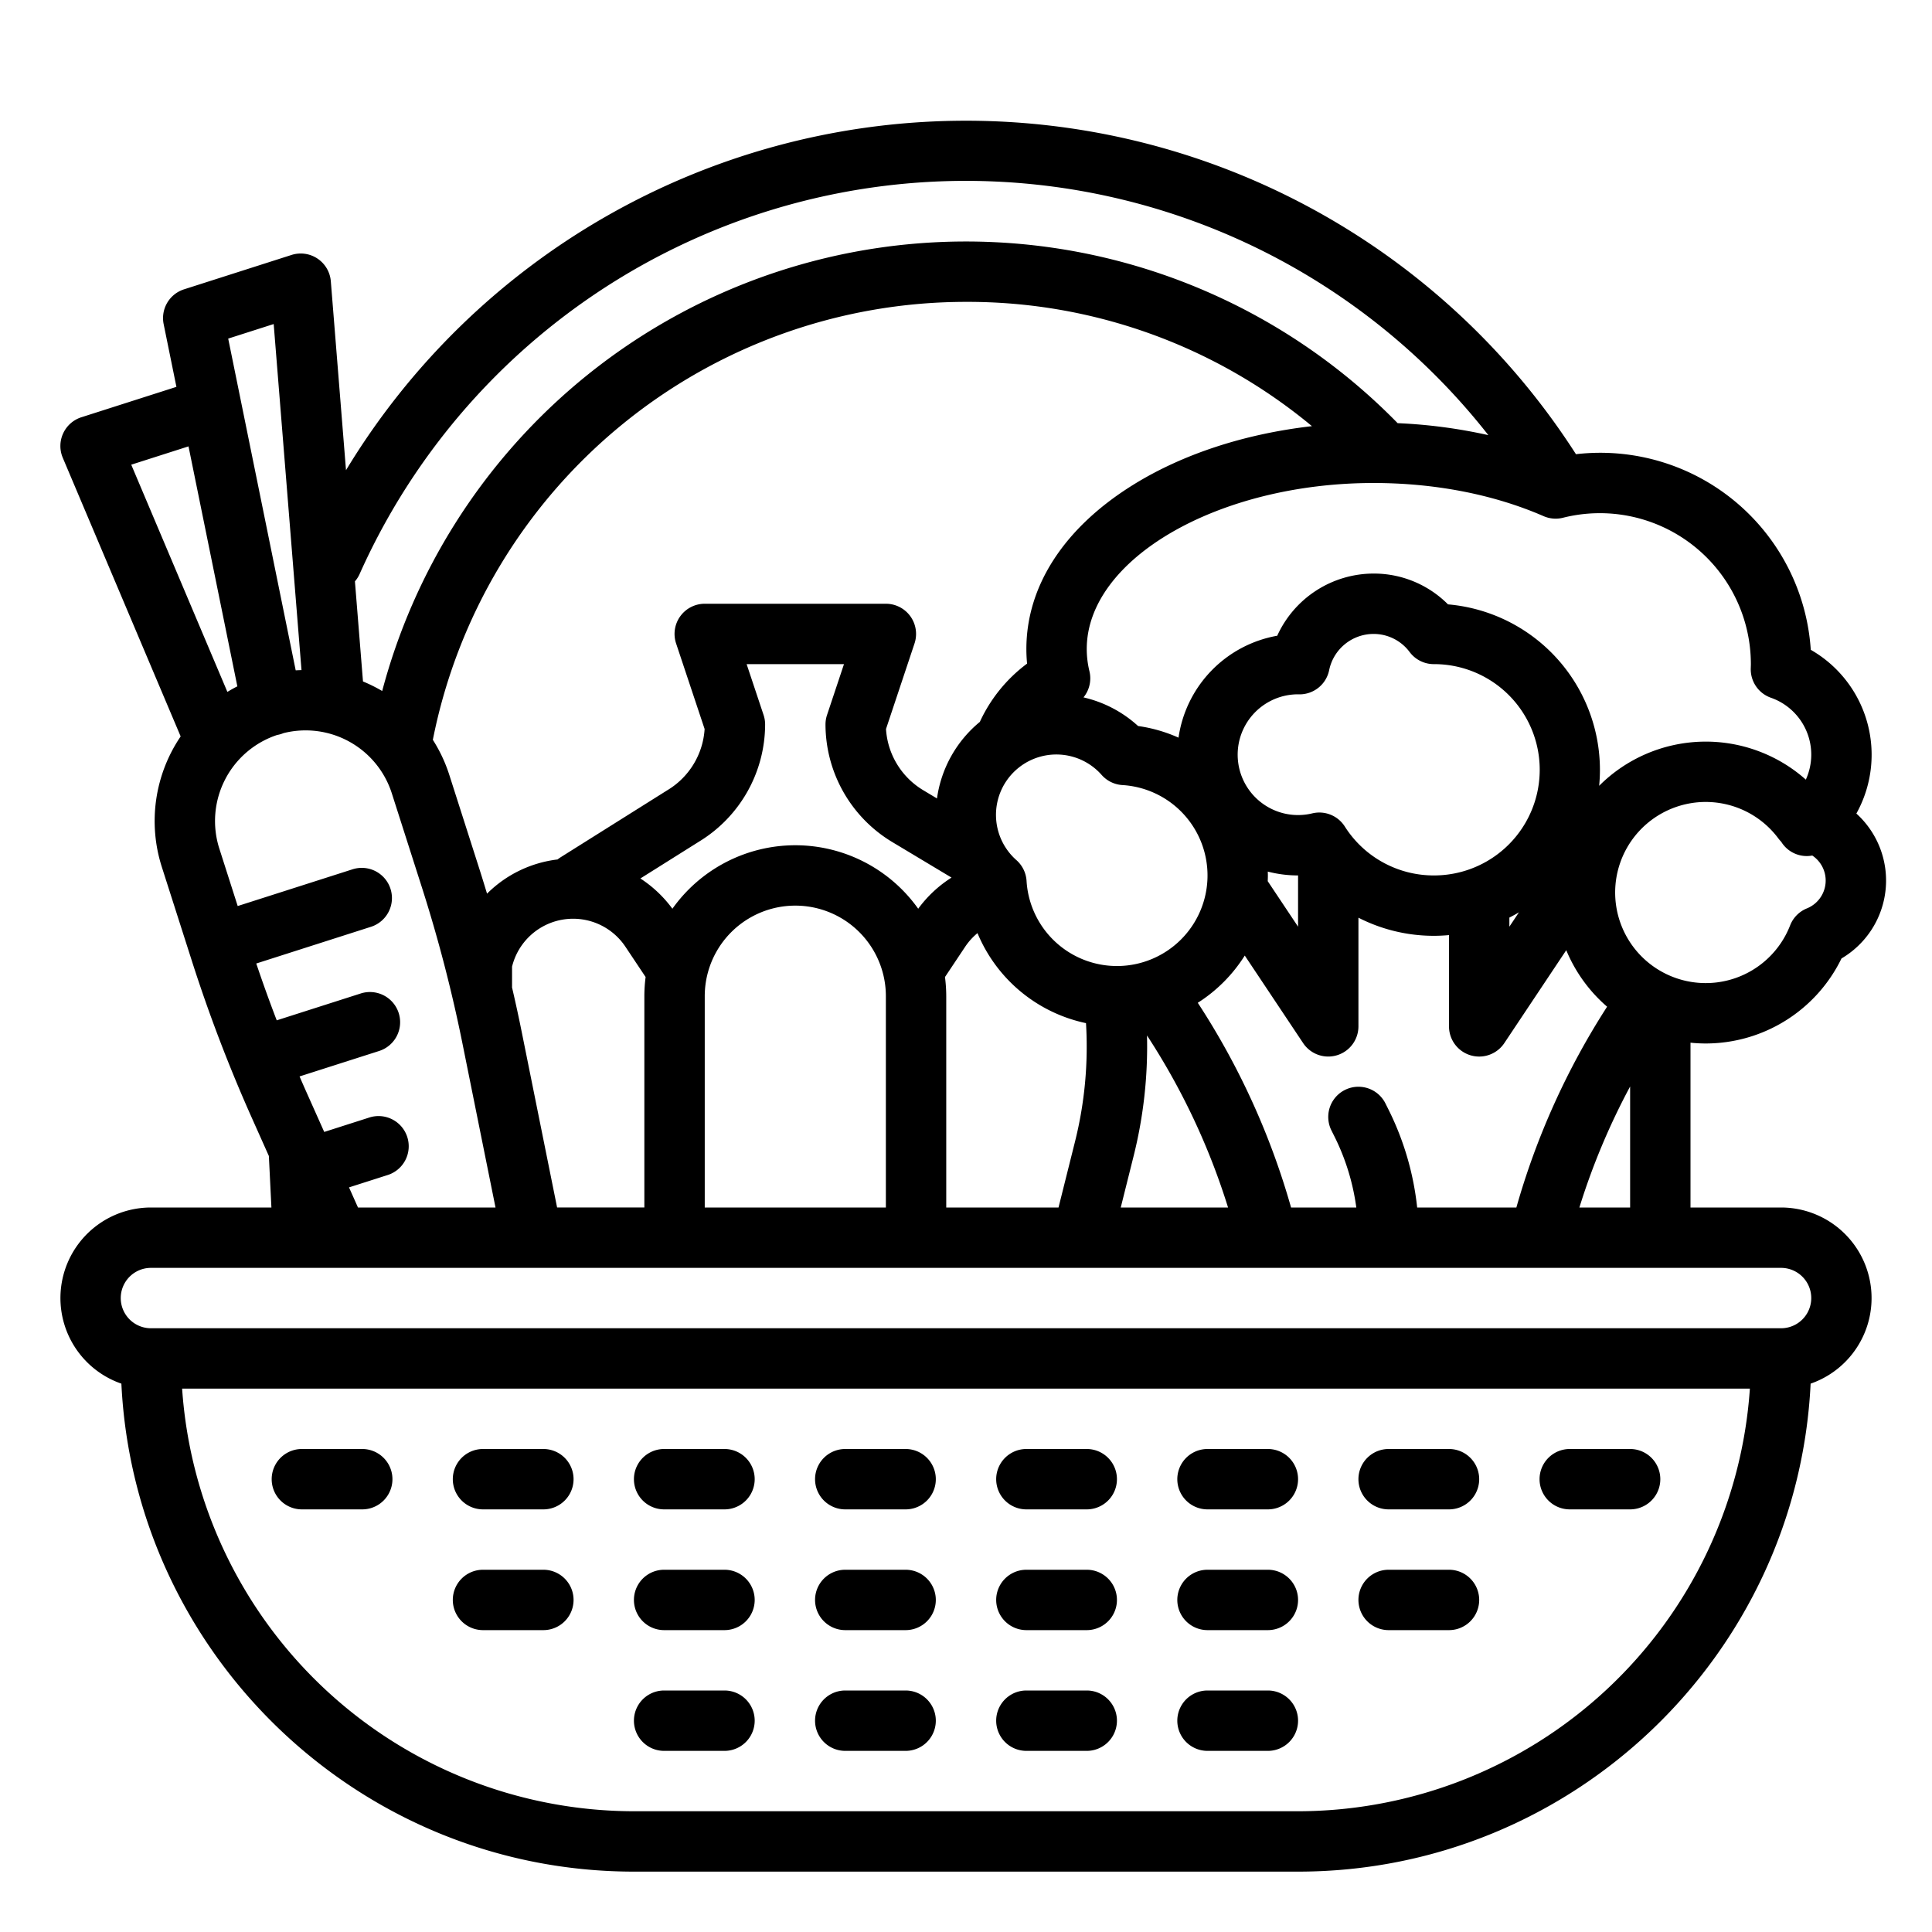 <svg viewBox="0 0 512 512" xmlns="http://www.w3.org/2000/svg"><g
    id="outline"
  ><path
      d="M452.008,276.534A40.041,40.041,0,0,0,488.016,254a23.953,23.953,0,0,0,3.94-38.4,32.044,32.044,0,0,0-12.083-43.394,55.885,55.885,0,0,0-62.228-51.839,192.036,192.036,0,0,0-325.951,4.24L87.672,74.544A8,8,0,0,0,77.26,67.565L48.769,76.678a8,8,0,0,0-5.4,9.215l3.384,16.629-25.187,8.055a8,8,0,0,0-4.931,10.736l31.241,73.848a39.94,39.94,0,0,0-4.994,34.587l7.968,24.912a404.123,404.123,0,0,0,15.882,41.577l4.52,10.115L71.927,320H40a24,24,0,0,0-7.834,46.68C35.661,438.58,95.25,496,168,496H344c72.75,0,132.339-57.42,135.834-129.32A24,24,0,0,0,472,320H448V276.325A39.716,39.716,0,0,0,452.008,276.534Zm-37.8-139.324A40.021,40.021,0,0,1,464,176c0,.233-.01.465-.018.7l-.013.439a8,8,0,0,0,5.342,7.771,15.976,15.976,0,0,1,9.253,21.7,39.941,39.941,0,0,0-54.772,1.636c.134-1.4.208-2.808.208-4.238a44.06,44.06,0,0,0-40.267-43.843A27.7,27.7,0,0,0,364,152a28.105,28.105,0,0,0-25.52,16.477,32.073,32.073,0,0,0-26.159,27.009A39.663,39.663,0,0,0,301.6,192.4a32.069,32.069,0,0,0-14.462-7.583,8,8,0,0,0,1.575-6.93A25.015,25.015,0,0,1,288,172c0-23.851,34.8-44,76-44,16.284,0,31.868,3.038,45.067,8.786A8,8,0,0,0,414.212,137.21ZM401.855,320H375.564A76.226,76.226,0,0,0,368,294.11l-.845-1.689a8,8,0,0,0-14.31,7.158l.844,1.687A60.087,60.087,0,0,1,359.435,320h-17.29a197.748,197.748,0,0,0-24.719-54.249,40.3,40.3,0,0,0,12.449-12.517l15.469,23.2A8,8,0,0,0,360,272V243.2a43.919,43.919,0,0,0,20,4.8c1.349,0,2.682-.071,4-.19V272a8,8,0,0,0,14.656,4.438l16.418-24.628A39.958,39.958,0,0,0,425.9,266.785,197.728,197.728,0,0,0,401.855,320ZM432,287.932V320H418.555A181.655,181.655,0,0,1,432,287.932Zm-181.569-29.01,5.349-8.024a16.655,16.655,0,0,1,3.265-3.613A40.119,40.119,0,0,0,287.8,271.143a103.575,103.575,0,0,1-2.9,31.351L280.519,320H250.765V264A40.149,40.149,0,0,0,250.431,258.922ZM210.765,224a39.967,39.967,0,0,0-32.572,16.826,32.509,32.509,0,0,0-8.486-8.023l15.53-9.757A36.442,36.442,0,0,0,202.765,192a8,8,0,0,0-.411-2.53L197.864,176h25.8l-4.49,13.47a8,8,0,0,0-.41,2.53,36.442,36.442,0,0,0,17.6,31.092l15.8,9.478a32.463,32.463,0,0,0-8.831,8.253A39.968,39.968,0,0,0,210.765,224Zm24,40v56h-48V264a24,24,0,0,1,48,0Zm37.422-88.135a40.147,40.147,0,0,0-12.52,15.444A31.993,31.993,0,0,0,248.31,211.6l-3.709-2.226a20.37,20.37,0,0,1-9.8-16.181l7.554-22.661A8,8,0,0,0,234.765,160h-48a8,8,0,0,0-7.59,10.53l7.554,22.661a20.371,20.371,0,0,1-9.8,16.181l-.14.086-28.28,17.768a8.137,8.137,0,0,0-.753.541,31.753,31.753,0,0,0-18.687,9.066q-.988-3.283-2.024-6.544l-7.968-24.912a39.938,39.938,0,0,0-4.369-9.316A144.051,144.051,0,0,1,256,80a142.613,142.613,0,0,1,91.677,32.937c-17.736,2.031-34.131,7.348-47.284,15.491C282.083,139.763,272,155.236,272,172Q272,173.929,272.187,175.865ZM135.7,261.3v-5.129a16.66,16.66,0,0,1,30.044-5.276l5.35,8.025a40.122,40.122,0,0,0-.333,5.077v56H147.638l-9.4-46.634q-1.182-5.866-2.551-11.72C135.692,261.531,135.7,261.419,135.7,261.3ZM272.05,233.462a8,8,0,0,0-2.67-5.5,16,16,0,1,1,22.581-22.581,8,8,0,0,0,5.5,2.671,24,24,0,1,1-25.412,25.412Zm28.367,72.912a119.54,119.54,0,0,0,3.55-31.969A181.852,181.852,0,0,1,325.445,320H297.01ZM380,232a27.9,27.9,0,0,1-23.619-12.974,8,8,0,0,0-8.618-3.476A16,16,0,1,1,343.917,184c.122,0,.244.009.367.011a8.013,8.013,0,0,0,7.957-6.413A12.025,12.025,0,0,1,364,168a11.9,11.9,0,0,1,9.579,4.81,7.983,7.983,0,0,0,6.506,3.19A28,28,0,0,1,380,232Zm22.538,9.771L400,245.578v-2.406C400.862,242.73,401.71,242.267,402.538,241.771Zm-66.562-10.79A31.988,31.988,0,0,0,344,232v13.578l-8.039-12.058c.019-.505.039-1.01.039-1.52C336,231.658,335.985,231.32,335.976,230.981ZM95.3,152.125a175.963,175.963,0,0,1,299.13-36.807,137.005,137.005,0,0,0-24.038-3.176,159.986,159.986,0,0,0-217.876-10.17,160.376,160.376,0,0,0-51.231,81.154,40.314,40.314,0,0,0-5.089-2.531L94.06,154.067A7.976,7.976,0,0,0,95.3,152.125ZM72.53,85.876,79.9,177.584c-.511.014-1.022.033-1.535.066L60.476,89.732ZM34.781,123.148l15.177-4.854L62.9,181.886c-.905.458-1.784.952-2.643,1.472Zm33.132,132.19L98.347,245.6a8,8,0,0,0-4.875-15.239l-30.479,9.748-4.874-15.239a24.026,24.026,0,0,1,15.373-30.11c.061-.011.121-.015.182-.028a8.017,8.017,0,0,0,1.449-.444,23.991,23.991,0,0,1,28.714,15.959l7.968,24.912a388.067,388.067,0,0,1,10.749,41.364L131.315,320H94.871l-2.381-5.329,10.114-3.235A8,8,0,1,0,97.729,296.2l-11.806,3.776L81.337,289.71q-.989-2.212-1.949-4.445l21.088-6.745A8,8,0,1,0,95.6,263.281L73.335,270.4Q70.467,262.922,67.913,255.338ZM344,480H168A120.16,120.16,0,0,1,48.264,368H463.736A120.16,120.16,0,0,1,344,480ZM472,336a8,8,0,0,1,0,16H40a8,8,0,0,1,0-16Zm-43.752-96.286a24,24,0,0,1,43.076-17.466,8.13,8.13,0,0,0,.709.816,7.946,7.946,0,0,0,6.81,3.8,8,8,0,0,0,1.429-.138,7.961,7.961,0,0,1-1.433,14.012,8,8,0,0,0-4.439,4.5,24,24,0,0,1-46.152-5.525Z"
    /><path d="M80,400H96a8,8,0,0,0,0-16H80a8,8,0,0,0,0,16Z" /><path
      d="M128,400h16a8,8,0,0,0,0-16H128a8,8,0,0,0,0,16Z"
    /><path d="M176,400h16a8,8,0,0,0,0-16H176a8,8,0,0,0,0,16Z" /><path
      d="M224,400h16a8,8,0,0,0,0-16H224a8,8,0,0,0,0,16Z"
    /><path d="M272,400h16a8,8,0,0,0,0-16H272a8,8,0,0,0,0,16Z" /><path
      d="M320,400h16a8,8,0,0,0,0-16H320a8,8,0,0,0,0,16Z"
    /><path d="M128,432h16a8,8,0,0,0,0-16H128a8,8,0,0,0,0,16Z" /><path
      d="M176,432h16a8,8,0,0,0,0-16H176a8,8,0,0,0,0,16Z"
    /><path d="M224,432h16a8,8,0,0,0,0-16H224a8,8,0,0,0,0,16Z" /><path
      d="M272,432h16a8,8,0,0,0,0-16H272a8,8,0,0,0,0,16Z"
    /><path d="M320,432h16a8,8,0,0,0,0-16H320a8,8,0,0,0,0,16Z" /><path
      d="M176,464h16a8,8,0,0,0,0-16H176a8,8,0,0,0,0,16Z"
    /><path d="M224,464h16a8,8,0,0,0,0-16H224a8,8,0,0,0,0,16Z" /><path
      d="M272,464h16a8,8,0,0,0,0-16H272a8,8,0,0,0,0,16Z"
    /><path d="M320,464h16a8,8,0,0,0,0-16H320a8,8,0,0,0,0,16Z" /><path
      d="M368,400h16a8,8,0,0,0,0-16H368a8,8,0,0,0,0,16Z"
    /><path d="M368,432h16a8,8,0,0,0,0-16H368a8,8,0,0,0,0,16Z" /><path
      d="M416,400h16a8,8,0,0,0,0-16H416a8,8,0,0,0,0,16Z"
    /></g></svg>
